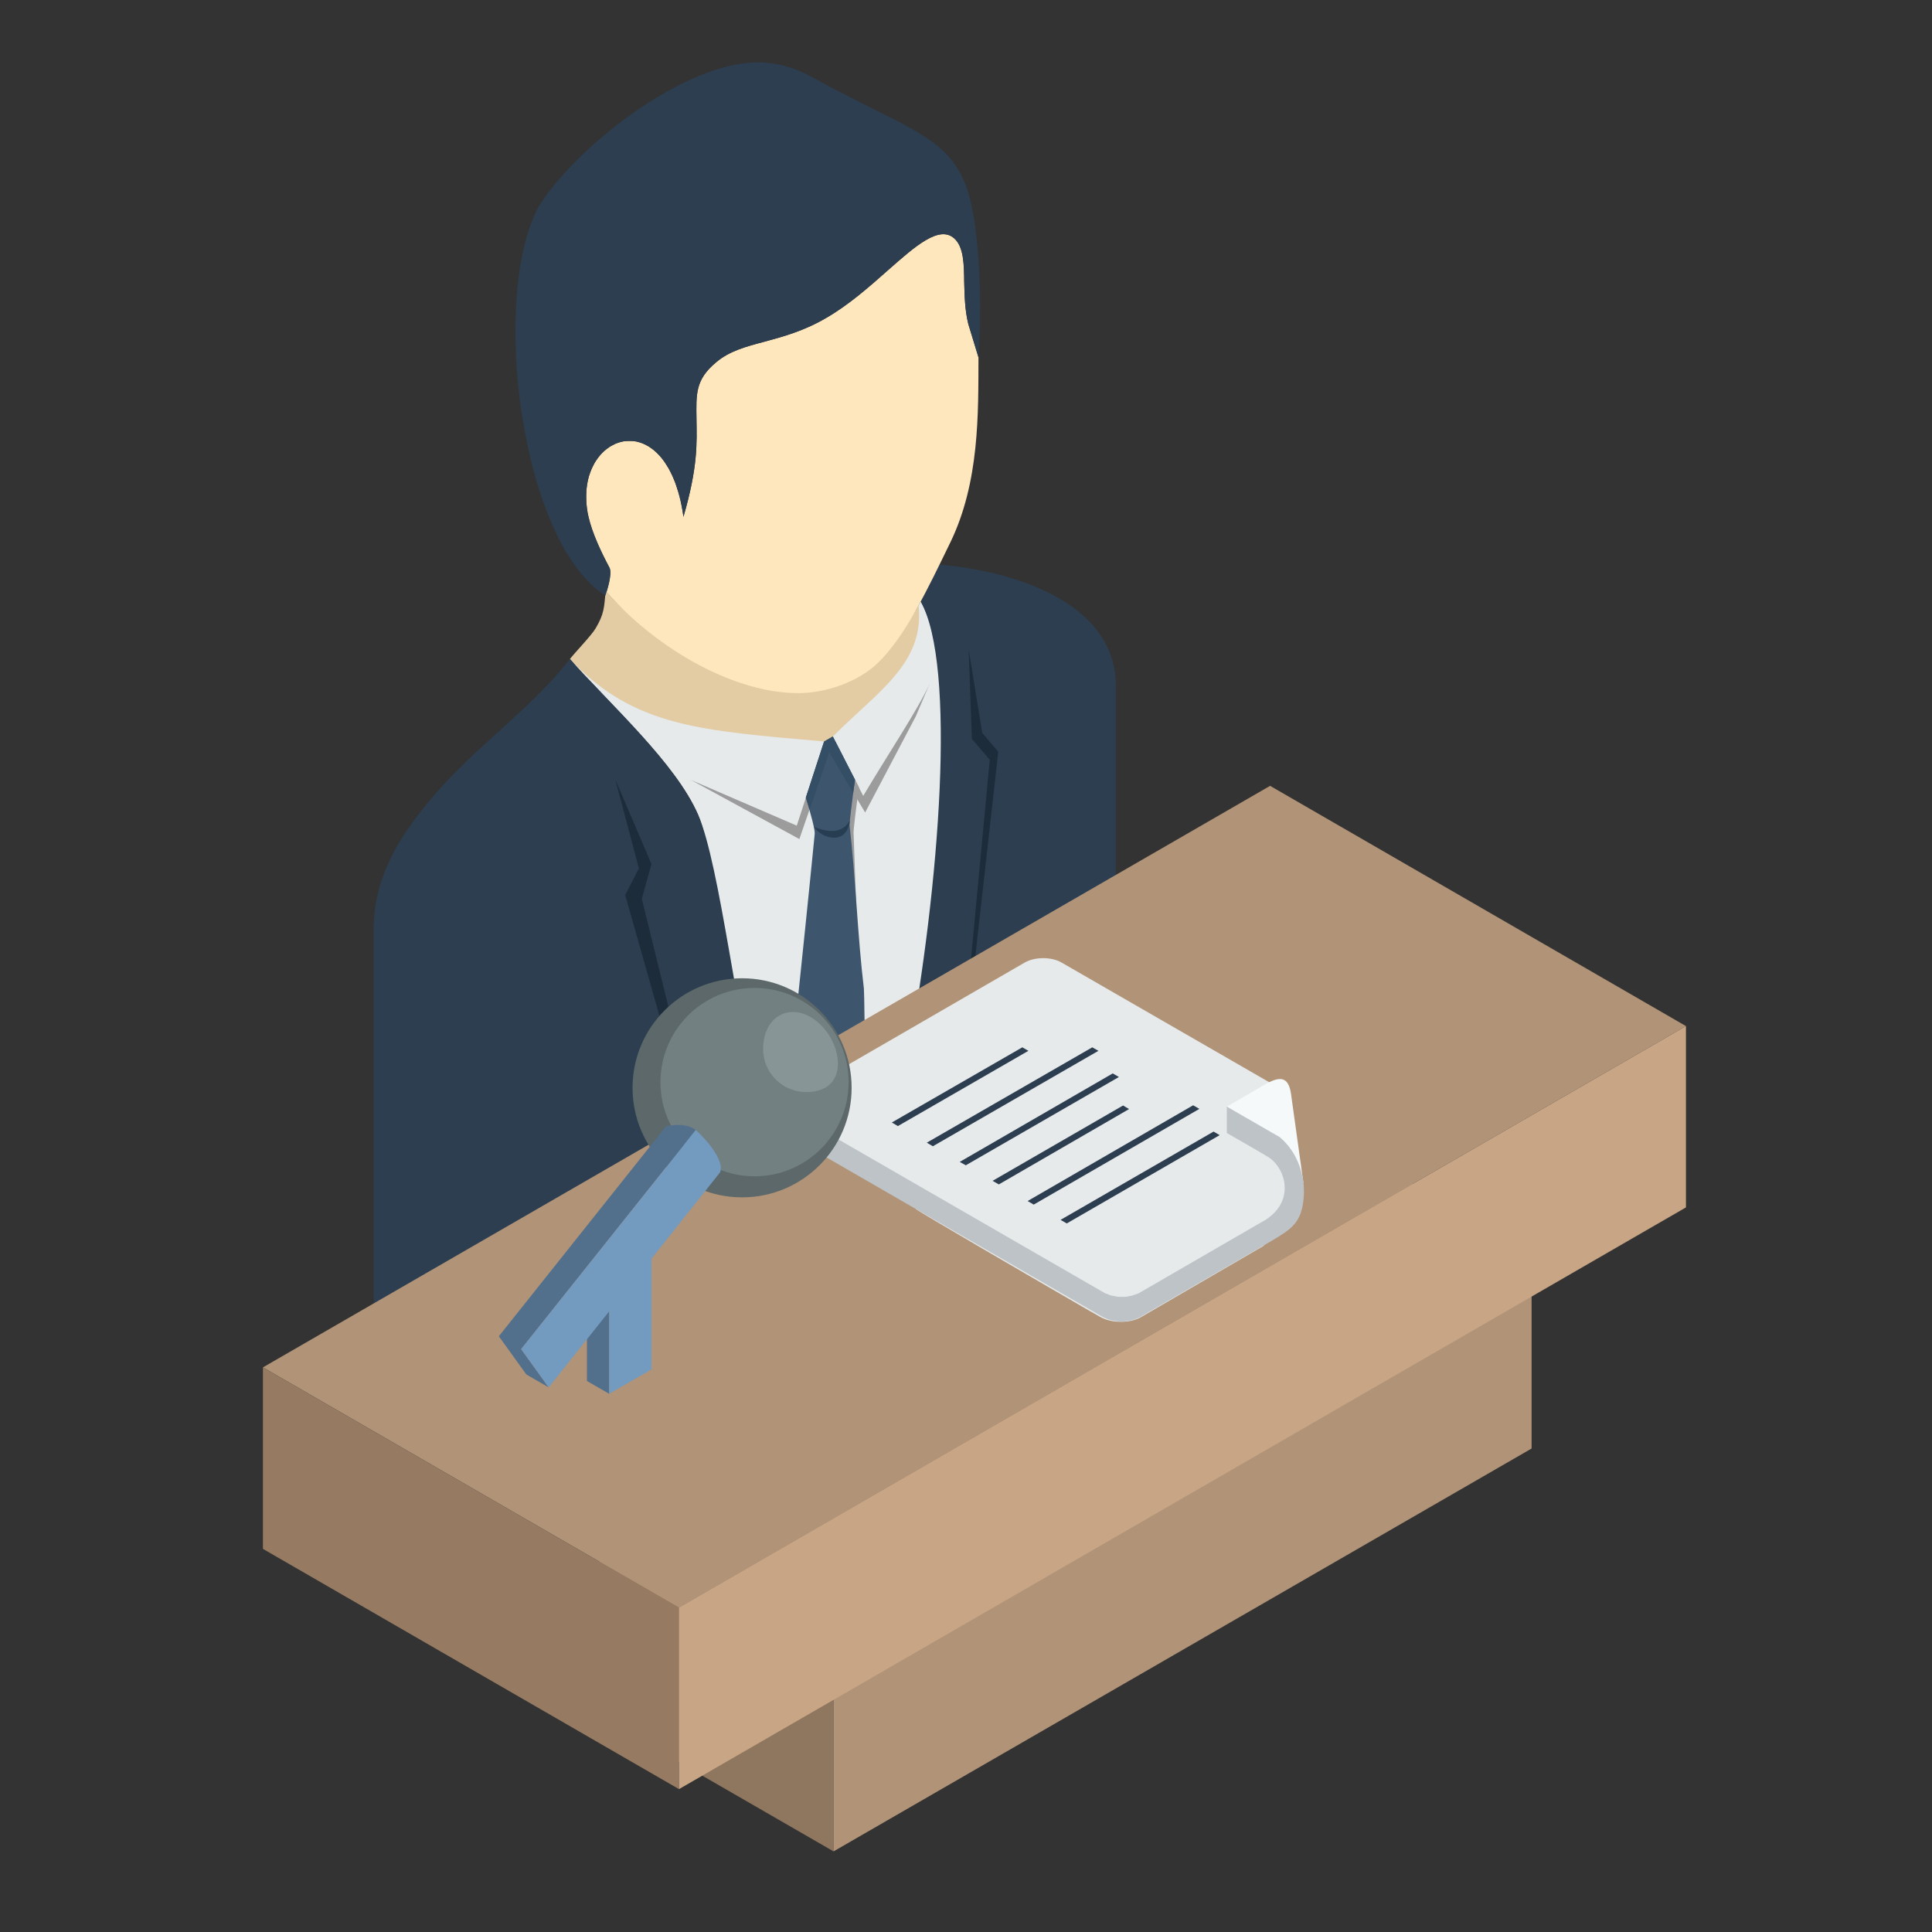 <?xml version="1.0" encoding="utf-8"?>
<!-- Generator: Adobe Illustrator 16.0.0, SVG Export Plug-In . SVG Version: 6.00 Build 0)  -->
<!DOCTYPE svg PUBLIC "-//W3C//DTD SVG 1.1//EN" "http://www.w3.org/Graphics/SVG/1.1/DTD/svg11.dtd">
<svg version="1.1" id="Layer_1" xmlns="http://www.w3.org/2000/svg" xmlns:xlink="http://www.w3.org/1999/xlink" x="0px" y="0px"
	 width="20px" height="20px" viewBox="0 0 20 20" enable-background="new 0 0 20 20" xml:space="preserve">
<rect x="0" y="0" width="20" height="20" fill="#333333" stroke="none"/>
<g>
	<path fill-rule="evenodd" clip-rule="evenodd" fill="#E3CCA4" d="M5.9,6.822C5.956,6.75,6.122,6.579,6.167,6.503
		C6.255,6.352,6.253,6.294,6.27,6.117c0.762,0.881,2.553,1.398,3.239,0.148l0,0C9.706,6.729,9.15,7.623,8.44,7.889
		C7.917,8.085,7.119,7.963,6.716,7.595L6.033,6.973L5.9,6.822z"/>
	<path fill-rule="evenodd" clip-rule="evenodd" fill="#E6EAEB" d="M8.531,7.676C7.26,7.562,6.563,7.53,5.9,6.822
		c0.415,0.472,1.092,1.074,1.327,1.613c0.228,0.526,0.235,2.22,0.435,3.545l1.915-1.106c0.261-1.758,0.344-3.95-0.045-4.647
		L9.509,6.265c0.065,0.602-0.42,0.89-0.888,1.36l0,0L8.531,7.676L8.531,7.676z"/>
	<path fill-rule="evenodd" clip-rule="evenodd" fill="#2C3E50" d="M11.551,9.733V7.101c0-0.875-1.08-1.193-1.825-1.256
		C9.663,5.973,9.598,6.102,9.531,6.226c0.37,0.664,0.199,2.934-0.14,4.753L11.551,9.733L11.551,9.733z M5.939,6.862L5.902,6.825
		C5.915,6.838,5.926,6.851,5.939,6.862L5.939,6.862z M5.9,6.822c0.417,0.472,1.092,1.074,1.327,1.613
		c0.228,0.523,0.396,2.124,0.707,3.387l-4.066,2.348v-3.72v-0.035v-0.034v-0.034v-0.035v-0.033v-0.036v-0.035v-0.034v-0.033v-0.035
		v-0.034v-0.035v-0.035V9.97V9.937V9.902V9.869V9.833V9.8V9.765V9.731V9.697V9.663V9.628V9.595l0.006-0.102l0.009-0.102l0.019-0.1
		l0.024-0.098l0.03-0.097l0.035-0.094L4.032,8.91l0.046-0.093l0.051-0.091l0.056-0.088l0.061-0.089l0.063-0.087l0.067-0.087
		l0.07-0.087l0.072-0.083L4.594,8.12C5.007,7.669,5.524,7.305,5.9,6.822L5.9,6.822z"/>
	<path fill-rule="evenodd" clip-rule="evenodd" fill="#FFE7BD" d="M9.088,6.862C9.376,6.585,9.611,6.08,9.835,5.621
		c0.307-0.629,0.292-1.345,0.294-1.922l-0.105-0.344C9.988,3.212,9.985,3.062,9.981,2.92C9.979,2.731,9.976,2.557,9.879,2.469
		C9.724,2.328,9.478,2.544,9.191,2.798c-0.196,0.174-0.409,0.361-0.64,0.494C8.32,3.427,8.107,3.484,7.911,3.538l0,0
		C7.722,3.588,7.55,3.634,7.414,3.75C7.195,3.932,7.207,4.08,7.21,4.341c0.003,0.246,0.017,0.486-0.135,1.01
		c-0.002-0.02-0.006-0.039-0.008-0.057C7.063,5.275,7.06,5.258,7.057,5.24C7.054,5.221,7.049,5.205,7.047,5.188
		C7.042,5.17,7.038,5.155,7.034,5.136C7.029,5.121,7.025,5.107,7.021,5.09C7.016,5.075,7.01,5.061,7.006,5.045l0,0
		C7.001,5.029,6.997,5.016,6.992,5.001C6.986,4.988,6.98,4.974,6.975,4.96C6.969,4.948,6.966,4.935,6.958,4.921
		C6.953,4.909,6.947,4.897,6.941,4.886C6.934,4.874,6.929,4.863,6.923,4.851C6.916,4.84,6.91,4.831,6.903,4.82
		C6.897,4.809,6.89,4.8,6.884,4.789C6.877,4.779,6.87,4.77,6.864,4.761l0,0c-0.007-0.009-0.015-0.019-0.02-0.026
		C6.836,4.726,6.829,4.718,6.821,4.71C6.814,4.704,6.807,4.696,6.799,4.688l0,0c-0.008-0.007-0.015-0.015-0.022-0.02
		C6.77,4.661,6.762,4.655,6.755,4.65l0,0C6.747,4.644,6.74,4.639,6.731,4.633C6.725,4.627,6.716,4.622,6.708,4.618l0,0
		C6.701,4.615,6.694,4.611,6.685,4.605C6.677,4.602,6.669,4.598,6.66,4.594C6.653,4.59,6.646,4.587,6.637,4.585
		C6.629,4.581,6.622,4.579,6.614,4.578l0,0C6.605,4.576,6.597,4.574,6.59,4.57c-0.009,0-0.017-0.001-0.024-0.003
		c-0.009,0-0.017,0-0.024-0.001l0,0c-0.009,0-0.017,0-0.024,0l0,0c-0.009,0-0.017,0-0.024,0l0,0c-0.007,0-0.017,0.001-0.022,0.001
		l0,0C6.462,4.568,6.455,4.568,6.448,4.57l0,0C6.44,4.572,6.431,4.574,6.424,4.576l0,0C6.417,4.578,6.409,4.579,6.401,4.583l0,0
		C6.394,4.585,6.387,4.588,6.379,4.59C6.37,4.594,6.362,4.596,6.357,4.602l0,0C6.35,4.605,6.342,4.607,6.335,4.613l0,0
		C6.327,4.616,6.32,4.62,6.314,4.624l0,0c-0.007,0.006-0.015,0.009-0.02,0.015l0,0C6.287,4.642,6.279,4.648,6.274,4.653
		C6.267,4.659,6.261,4.664,6.253,4.67l0,0C6.248,4.676,6.242,4.681,6.235,4.687l0,0C6.229,4.694,6.224,4.7,6.216,4.707l0,0
		C6.211,4.713,6.207,4.72,6.2,4.728l0,0c-0.006,0.007-0.012,0.013-0.015,0.02l0,0C6.179,4.755,6.174,4.764,6.168,4.772l0,0
		C6.163,4.779,6.159,4.786,6.154,4.794C6.15,4.803,6.146,4.811,6.141,4.82l0,0C6.137,4.827,6.133,4.836,6.128,4.846l0,0
		C6.124,4.855,6.12,4.863,6.117,4.874l0,0C6.113,4.881,6.109,4.89,6.107,4.901l0,0C6.104,4.911,6.1,4.92,6.096,4.929
		C6.094,4.94,6.092,4.949,6.089,4.96l0,0C6.087,4.97,6.083,4.98,6.082,4.992C6.08,5.001,6.08,5.012,6.076,5.021
		c0,0.011-0.002,0.024-0.003,0.033l0,0C6.07,5.066,6.07,5.079,6.07,5.088C6.069,5.101,6.069,5.112,6.069,5.124
		c0,0.011,0,0.023,0,0.035c0,0.012,0,0.024,0.001,0.037c0,0.011,0,0.024,0.003,0.037c0,0.013,0.002,0.026,0.004,0.037
		c0.001,0.014,0.003,0.026,0.005,0.04l0,0c0.004,0.013,0.006,0.025,0.009,0.039c0.039,0.174,0.137,0.377,0.216,0.527
		c0.028,0.048-0.007,0.18-0.029,0.252C6.829,6.75,7.628,7.177,8.264,7.175C8.547,7.175,8.882,7.061,9.088,6.862z"/>
	<path fill-rule="evenodd" clip-rule="evenodd" fill="#2C3E50" d="M5.578,2.136C5.069,3.068,5.39,5.613,6.267,6.165
		c0.017-0.046,0.076-0.231,0.042-0.291C6.229,5.725,6.131,5.521,6.092,5.347c-0.19-0.84,0.809-1.232,0.983,0.003
		c0.151-0.523,0.138-0.764,0.135-1.01C7.207,4.08,7.195,3.932,7.414,3.75C7.55,3.634,7.722,3.588,7.911,3.538l0,0
		c0.196-0.053,0.409-0.11,0.641-0.246c0.231-0.133,0.444-0.32,0.64-0.494c0.287-0.253,0.533-0.47,0.688-0.329
		c0.096,0.088,0.1,0.263,0.102,0.451c0.003,0.142,0.007,0.292,0.042,0.435l0.105,0.344c0.032-0.453,0.021-0.979-0.042-1.408
		C9.966,1.46,9.594,1.429,8.569,0.887C8.405,0.8,8.194,0.656,7.876,0.646C7.104,0.622,5.959,1.521,5.578,2.136z"/>
	<g>
		<path fill-rule="evenodd" clip-rule="evenodd" fill="#9C9C9C" d="M8.644,7.669L8.518,7.72l-0.27,0.827L7.152,8.074l1.123,0.612
			l0.309-0.897l0.372,0.622L9.48,7.416l0.144-0.339C9.508,7.336,9.197,7.8,8.936,8.239L8.644,7.669L8.644,7.669z M7.152,8.074
			L7.152,8.074L7.152,8.074z"/>
	</g>
	<path fill-rule="evenodd" clip-rule="evenodd" fill="#9C9C9C" d="M8.932,11.245L8.836,8.622C8.834,8.596,8.86,8.377,8.892,8.15
		L8.662,7.704L8.573,7.756l-0.19,0.581C8.433,8.5,8.479,8.672,8.475,8.709c-0.041,0.411-0.083,1.709-0.126,2.872L8.932,11.245z"/>
	<path fill-rule="evenodd" clip-rule="evenodd" fill="#3D566E" d="M8.954,11.231c-0.001-0.521-0.007-0.956-0.011-0.997
		C8.878,9.697,8.86,9.117,8.795,8.542c-0.001-0.026,0.024-0.244,0.056-0.47L8.622,7.625L8.531,7.676L8.342,8.257
		c0.05,0.163,0.096,0.334,0.092,0.374C8.368,9.304,8.298,9.97,8.231,10.614c-0.004,0.037-0.005,0.499-0.009,1.042L8.954,11.231z"/>
	<path fill-rule="evenodd" clip-rule="evenodd" fill="#263D52" d="M8.797,8.496c-0.07,0.116-0.185,0.136-0.372,0.064
		C8.516,8.69,8.766,8.751,8.797,8.496z"/>
	<path fill-rule="evenodd" clip-rule="evenodd" fill="#344E66" d="M8.832,8.206c0.006-0.037,0.013-0.097,0.019-0.133L8.622,7.625
		L8.612,7.628L8.603,7.634L8.596,7.639L8.584,7.645L8.577,7.65L8.568,7.654L8.559,7.66L8.549,7.666L8.542,7.67L8.531,7.676
		L8.342,8.257C8.355,8.3,8.368,8.342,8.381,8.383l0.204-0.594L8.832,8.206z"/>
	<polygon fill-rule="evenodd" clip-rule="evenodd" fill="#1D2C3B" points="6.472,9.265 6.614,8.99 6.37,8.07 6.744,8.945 
		6.644,9.304 7.347,12.161 7.301,12.188 	"/>
	<polygon fill-rule="evenodd" clip-rule="evenodd" fill="#1D2C3B" points="10.334,7.782 10.168,7.587 10.028,6.726 10.061,7.65 
		10.246,7.865 9.985,10.636 10.016,10.618 	"/>
	<g>
		<polygon fill-rule="evenodd" clip-rule="evenodd" fill="#8F765E" points="15.855,12.972 13.429,11.571 6.205,15.741 8.628,17.146 
					"/>
		<polygon fill-rule="evenodd" clip-rule="evenodd" fill="#8F765E" points="8.628,17.146 6.205,15.741 6.205,15.827 6.205,15.931 
			6.205,16.046 6.205,16.171 6.205,16.308 6.205,16.456 6.205,16.604 6.205,16.757 6.205,16.907 6.205,17.056 6.205,17.2 
			6.205,17.337 6.205,17.464 6.205,17.581 6.205,17.685 6.205,17.767 8.628,19.165 8.628,19.083 8.628,18.979 8.628,18.862 
			8.628,18.735 8.628,18.599 8.628,18.454 8.628,18.306 8.628,18.155 8.628,18.003 8.628,17.854 8.628,17.706 8.628,17.573 
			8.628,17.444 8.628,17.329 8.628,17.226 		"/>
	</g>
	<path fill-rule="evenodd" clip-rule="evenodd" fill="#B19377" d="M15.855,14.995c0-0.402,0-1.621,0-2.023l-7.227,4.174
		c0,0.398,0,1.615,0,2.02L15.855,14.995z"/>
	<polygon fill-rule="evenodd" clip-rule="evenodd" fill="#B19377" points="17.453,10.622 13.148,8.135 2.722,14.155 7.029,16.642 	
		"/>
	<polygon fill-rule="evenodd" clip-rule="evenodd" fill="#967B62" points="7.029,16.642 2.722,14.155 2.722,16.034 7.029,18.521 	
		"/>
	<polygon fill-rule="evenodd" clip-rule="evenodd" fill="#C7A585" points="7.029,18.521 17.453,12.499 17.453,10.622 7.029,16.642 	
		"/>
	<path fill-rule="evenodd" clip-rule="evenodd" fill="#E6EAEB" d="M11.384,13.63c-0.033-0.02-0.068-0.039-0.107-0.061
		c-0.559-0.324-1.78-1.033-1.795-1.053c-0.009-0.014-0.017-0.027-0.018-0.043l-1.205-0.662c-0.041-0.057-0.129-0.236-0.145-0.404
		l2.496-1.444c0.104-0.059,0.275-0.059,0.377,0l2.36,1.36l0.115,0.867l-0.019,0.051l-0.362,0.656L11.82,13.63
		c-0.06,0.037-0.134,0.053-0.219,0.053C11.518,13.683,11.445,13.665,11.384,13.63z"/>
	<path fill-rule="evenodd" clip-rule="evenodd" fill="#F5F9FA" d="M12.7,11.456l0.349-0.203c0.168-0.102,0.286-0.143,0.316,0.074
		l0.129,0.926l-0.24-0.479L12.7,11.456z"/>
	<path fill-rule="evenodd" clip-rule="evenodd" fill="#BDC3C7" d="M8.114,11.407v0.256l0.006,0.031l0.015,0.027l0.026,0.027
		l0.034,0.025l3.222,1.861l0.021,0.01l0.025,0.01l0.021,0.008l0.025,0.006l0.025,0.004l0.025,0.004l0.025,0.004h0.026h0.025
		l0.028-0.004l0.025-0.004l0.023-0.004l0.025-0.006l0.023-0.008l0.022-0.01l0.021-0.01l1.369-0.793
		c0.199-0.119,0.306-0.186,0.325-0.449c0.018-0.217-0.063-0.465-0.247-0.619L12.7,11.456v0.273l0.289,0.166l0.122,0.072
		c0.192,0.104,0.308,0.455-0.009,0.66l-1.296,0.75l-0.021,0.012l-0.022,0.008l-0.023,0.008l-0.025,0.008l-0.023,0.004l-0.025,0.006
		l-0.028,0.002h-0.025h-0.026l-0.025-0.002l-0.025-0.006l-0.025-0.004l-0.025-0.006l-0.021-0.01l-0.025-0.008l-0.021-0.012
		l-3.222-1.859l-0.034-0.023l-0.026-0.027L8.12,11.437L8.114,11.407z"/>
	<polygon fill-rule="evenodd" clip-rule="evenodd" fill="#2C3E50" points="11.043,12.665 12.626,11.751 12.563,11.714 
		10.979,12.628 	"/>
	<polygon fill-rule="evenodd" clip-rule="evenodd" fill="#2C3E50" points="10.701,12.47 12.416,11.479 12.351,11.442 10.638,12.433 
			"/>
	<polygon fill-rule="evenodd" clip-rule="evenodd" fill="#2C3E50" points="10.34,12.261 11.688,11.481 11.626,11.444 10.275,12.224 
			"/>
	<polygon fill-rule="evenodd" clip-rule="evenodd" fill="#2C3E50" points="9.998,12.063 11.583,11.149 11.519,11.112 9.935,12.028 	
		"/>
	<polygon fill-rule="evenodd" clip-rule="evenodd" fill="#2C3E50" points="9.657,11.866 11.371,10.878 11.307,10.842 9.594,11.829 	
		"/>
	<polygon fill-rule="evenodd" clip-rule="evenodd" fill="#2C3E50" points="9.295,11.657 10.646,10.878 10.583,10.842 9.232,11.62 	
		"/>
	<circle fill-rule="evenodd" clip-rule="evenodd" fill="#5C6869" cx="7.682" cy="11.261" r="1.134"/>
	<path fill-rule="evenodd" clip-rule="evenodd" fill="#728082" d="M7.812,12.177c0.538,0,0.973-0.438,0.973-0.975
		c0-0.539-0.435-0.975-0.973-0.975c-0.541,0-0.975,0.436-0.975,0.975C6.836,11.739,7.271,12.177,7.812,12.177z"/>
	<path fill-rule="evenodd" clip-rule="evenodd" fill="#889596" d="M8.555,10.677C8.296,10.338,7.9,10.447,7.9,10.862
		c0,0.244,0.2,0.443,0.444,0.443C8.746,11.306,8.734,10.915,8.555,10.677z"/>
	<path fill-rule="evenodd" clip-rule="evenodd" fill="#52708C" d="M6.307,14.429l-0.231-0.133v-0.854l0.231,0.133V14.429
		L6.307,14.429z M6.895,11.659l-1.731,2.174l0.285,0.396l0.231,0.133l-0.285-0.396l1.807-2.268
		C7.121,11.634,6.997,11.638,6.895,11.659z"/>
	<path fill-rule="evenodd" clip-rule="evenodd" fill="#739ABF" d="M6.744,13.03v1.146l-0.437,0.252v-0.854L5.68,14.362l-0.285-0.396
		l1.426-1.789l0.381-0.479c0.152,0.135,0.302,0.344,0.25,0.441L6.744,13.03z"/>
</g>
</svg>
